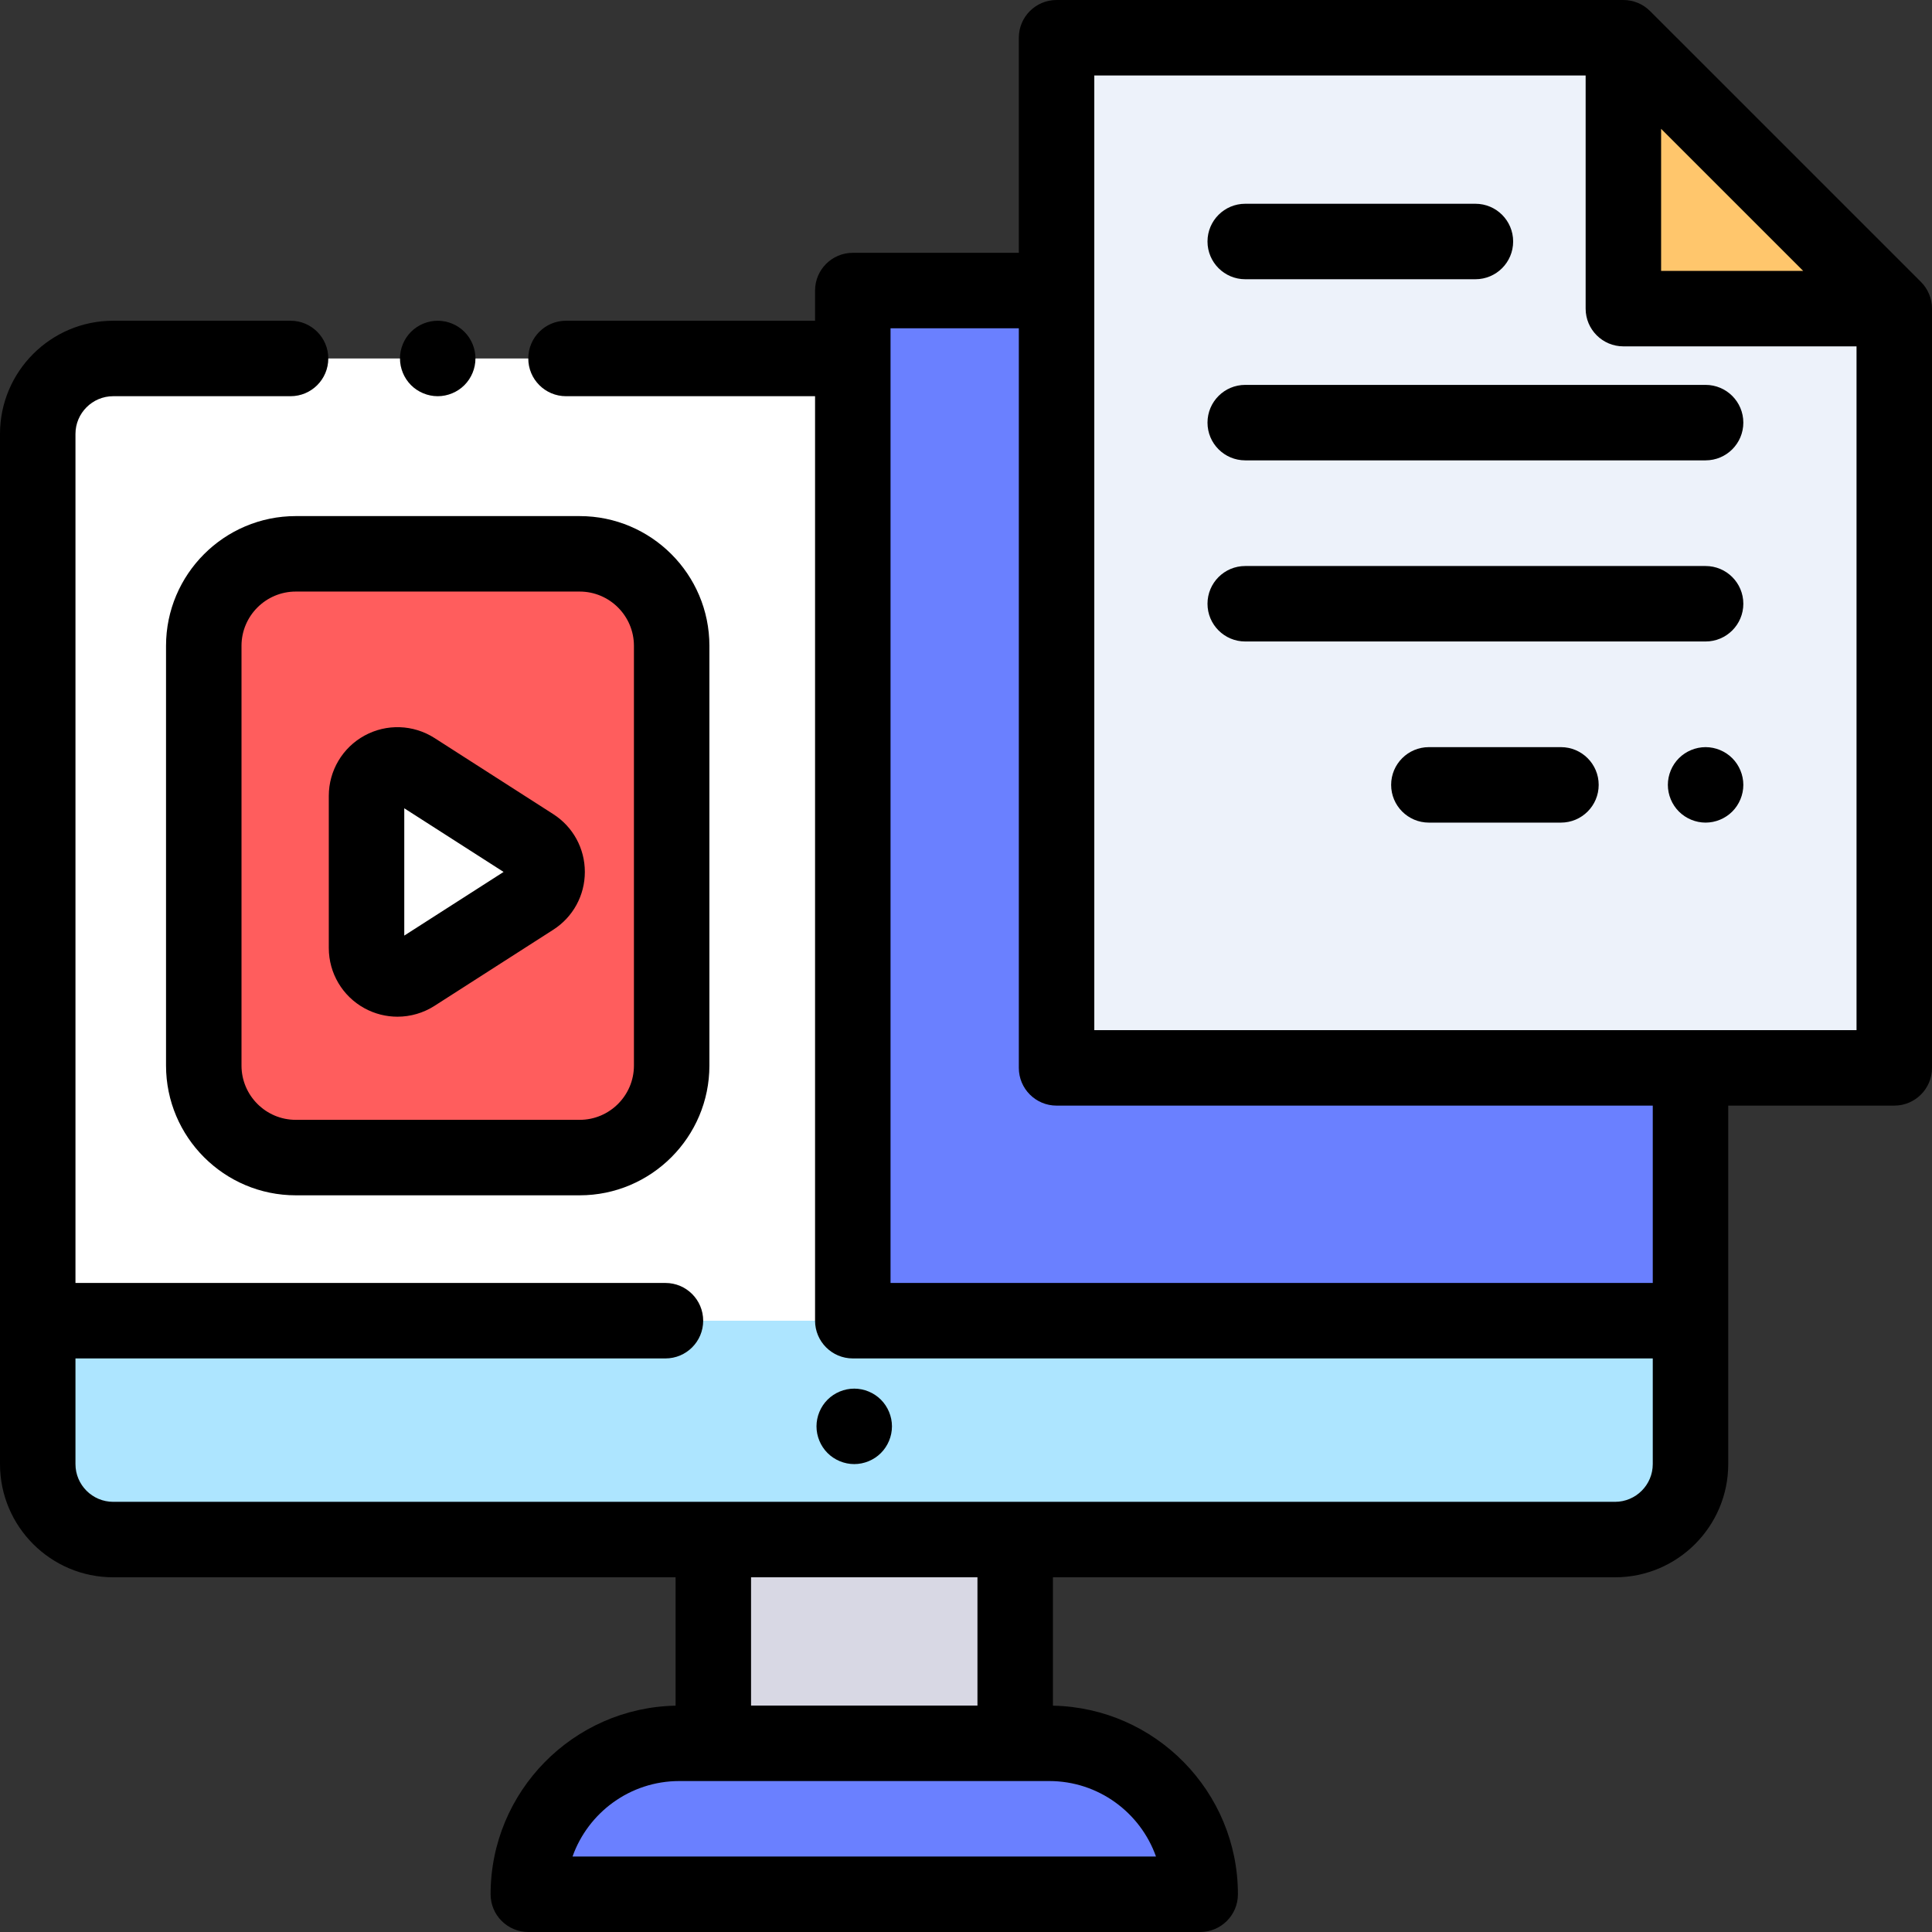 <?xml version="1.0" encoding="iso-8859-1"?>
<!-- Generator: Adobe Illustrator 19.0.0, SVG Export Plug-In . SVG Version: 6.00 Build 0)  -->
<svg version="1.1" id="Capa_1" xmlns="http://www.w3.org/2000/svg" xmlns:xlink="http://www.w3.org/1999/xlink" x="0px" y="0px"
	 viewBox="0 0 512 512" style="enable-background:new 0 0 512 512;" xml:space="preserve">
<rect x="0" y="0" width="512" height="512" fill="#333333" stroke="none"/>
<path style="fill:#6A80FF;" d="M140.012,502h178.049l0,0c0-22.094-17.91-40.004-40.004-40.004h-98.041
	C157.923,461.996,140.012,479.906,140.012,502L140.012,502z"/>
<rect x="189.04" y="408" style="fill:#D8D8E4;" width="80" height="53.996"/>
<path style="fill:#FFFFFF;" d="M448,114.998V388c0,11.046-8.954,20-20,20H30c-11.046,0-20-8.954-20-20V114.998
	c0-11.046,8.954-20,20-20h398C439.046,94.998,448,103.952,448,114.998z"/>
<rect x="226" y="74" style="fill:#6A80FF;" width="222" height="276"/>
<path style="fill:#ADE5FF;" d="M10,349.998V388c0,11.046,8.954,20,20,20h398c11.045,0,20-8.954,20-20v-38.002H10z"/>
<polygon style="fill:#EDF2FA;" points="333.633,283 502,283 502,81.779 430.211,10 280,10 280,283 "/>
<polygon style="fill:#FFC66C;" points="430.211,10.92 430.211,81.789 501.08,81.789 "/>
<g>
	<path style="fill:#FF5D5D;" d="M153.615,306.77h-75.23C64.918,306.77,54,295.853,54,282.385v-111.23
		c0-13.467,10.918-24.385,24.385-24.385h75.23c13.467,0,24.385,10.918,24.385,24.385v111.23
		C178,295.853,167.082,306.77,153.615,306.77z"/>
	<g>
		<path id="SVGCleanerId_0" style="fill:#FF5D5D;" d="M141.216,237.974l-31.459,20.164c-5.457,3.498-12.623-0.421-12.623-6.902
			v-40.328c0-6.482,7.166-10.4,12.623-6.902l31.459,20.164C146.249,227.395,146.249,234.749,141.216,237.974z"/>
	</g>
	<g>
		<path id="SVGCleanerId_0_1_" style="fill:#FF5D5D;" d="M141.216,237.974l-31.459,20.164c-5.457,3.498-12.623-0.421-12.623-6.902
			v-40.328c0-6.482,7.166-10.4,12.623-6.902l31.459,20.164C146.249,227.395,146.249,234.749,141.216,237.974z"/>
	</g>
</g>
<g>
	<path id="SVGCleanerId_0_2_" style="fill:#FFFFFF;" d="M141.216,237.974l-31.459,20.164c-5.457,3.498-12.623-0.421-12.623-6.902
		v-40.328c0-6.482,7.166-10.4,12.623-6.902l31.459,20.164C146.249,227.395,146.249,234.749,141.216,237.974z"/>
</g>
<path d="M233.45,385.069c1.86-1.859,2.93-4.439,2.93-7.069s-1.07-5.21-2.93-7.07c-1.86-1.86-4.44-2.93-7.07-2.93
	s-5.21,1.069-7.07,2.93c-1.86,1.86-2.93,4.44-2.93,7.07s1.07,5.21,2.93,7.069c1.86,1.86,4.44,2.931,7.07,2.931
	S231.59,386.93,233.45,385.069z"/>
<path d="M116,105c2.63,0,5.21-1.07,7.07-2.931C124.93,100.21,126,97.63,126,95c0-2.641-1.07-5.21-2.93-7.07S118.63,85,116,85
	s-5.21,1.069-7.07,2.93C107.07,89.79,106,92.36,106,95c0,2.63,1.07,5.21,2.93,7.069C110.79,103.93,113.37,105,116,105z"/>
<path d="M509.07,74.707L437.281,2.929C435.406,1.054,432.863,0,430.211,0H280c-5.523,0-10,4.478-10,10v56.998h-44
	c-5.523,0-10,4.478-10,10v8h-66c-5.523,0-10,4.478-10,10s4.477,10,10,10h66v245c0,5.522,4.477,10,10,10h212V388
	c0,5.514-4.486,10-10,10H269.037h-80H30c-5.514,0-10-4.486-10-10v-28.002h156.351c5.523,0,10-4.478,10-10s-4.477-10-10-10H20v-225
	c0-5.514,4.486-10,10-10h47c5.523,0,10-4.478,10-10s-4.477-10-10-10H30c-16.542,0-30,13.458-30,30V388c0,16.542,13.458,30,30,30
	h149.037v34.021c-27.12,0.526-49.024,22.735-49.024,49.979c0,5.522,4.477,10,10,10h178.049c5.523,0,10-4.478,10-10
	c0-27.244-21.904-49.453-49.024-49.979V418H428c16.542,0,30-13.458,30-30v-95h44c5.523,0,10-4.478,10-10V81.778
	C512,79.126,510.946,76.582,509.07,74.707z M306.348,492H151.726c4.128-11.643,15.251-20.004,28.291-20.004h9.021h80h9.021
	C291.096,471.996,302.22,480.357,306.348,492z M259.037,451.996h-60V418h60V451.996z M440.211,34.14l37.655,37.65h-37.655V34.14z
	 M236,339.998v-253h34V283c0,5.522,4.477,10,10,10h158v46.998H236z M290,273V20h130.211v61.789c0,5.522,4.477,10,10,10H492V273H290z
	"/>
<path d="M452,102H330c-5.523,0-10,4.478-10,10s4.477,10,10,10h122c5.523,0,10-4.478,10-10S457.523,102,452,102z"/>
<path d="M452,150H330c-5.523,0-10,4.478-10,10s4.477,10,10,10h122c5.523,0,10-4.478,10-10S457.523,150,452,150z"/>
<path d="M330,74h61c5.523,0,10-4.478,10-10s-4.477-10-10-10h-61c-5.523,0-10,4.478-10,10S324.477,74,330,74z"/>
<path d="M413.667,198h-35c-5.523,0-10,4.478-10,10s4.477,10,10,10h35c5.523,0,10-4.478,10-10S419.189,198,413.667,198z"/>
<path d="M452,198c-2.63,0-5.21,1.069-7.07,2.93c-1.86,1.86-2.93,4.44-2.93,7.07s1.07,5.21,2.93,7.069
	c1.86,1.86,4.44,2.931,7.07,2.931s5.21-1.07,7.07-2.931c1.86-1.859,2.93-4.439,2.93-7.069s-1.07-5.21-2.93-7.07S454.63,198,452,198z
	"/>
<path d="M44,171.155v111.229c0,18.96,15.425,34.386,34.385,34.386h75.229c18.96,0,34.385-15.426,34.385-34.386V171.155
	c0-18.96-15.425-34.385-34.385-34.385H78.385C59.425,136.771,44,152.195,44,171.155z M168,171.155v111.229
	c0,7.933-6.453,14.386-14.385,14.386h-75.23c-7.932,0-14.385-6.453-14.385-14.386V171.155c0-7.932,6.453-14.385,14.385-14.385
	h75.229C161.547,156.771,168,163.224,168,171.155z"/>
<path d="M96.602,267.203c2.728,1.492,5.732,2.232,8.731,2.232c3.421,0,6.834-0.964,9.821-2.878l31.459-20.164
	c5.246-3.362,8.377-9.09,8.377-15.32c0-6.231-3.131-11.959-8.378-15.323l-31.458-20.163c-5.603-3.591-12.712-3.839-18.551-0.646
	c-5.84,3.193-9.468,9.312-9.468,15.968v40.327C87.135,257.892,90.762,264.01,96.602,267.203z M107.135,214.203l26.32,16.869
	l-26.32,16.869V214.203z"/>
<g>
</g>
<g>
</g>
<g>
</g>
<g>
</g>
<g>
</g>
<g>
</g>
<g>
</g>
<g>
</g>
<g>
</g>
<g>
</g>
<g>
</g>
<g>
</g>
<g>
</g>
<g>
</g>
<g>
</g>
</svg>
